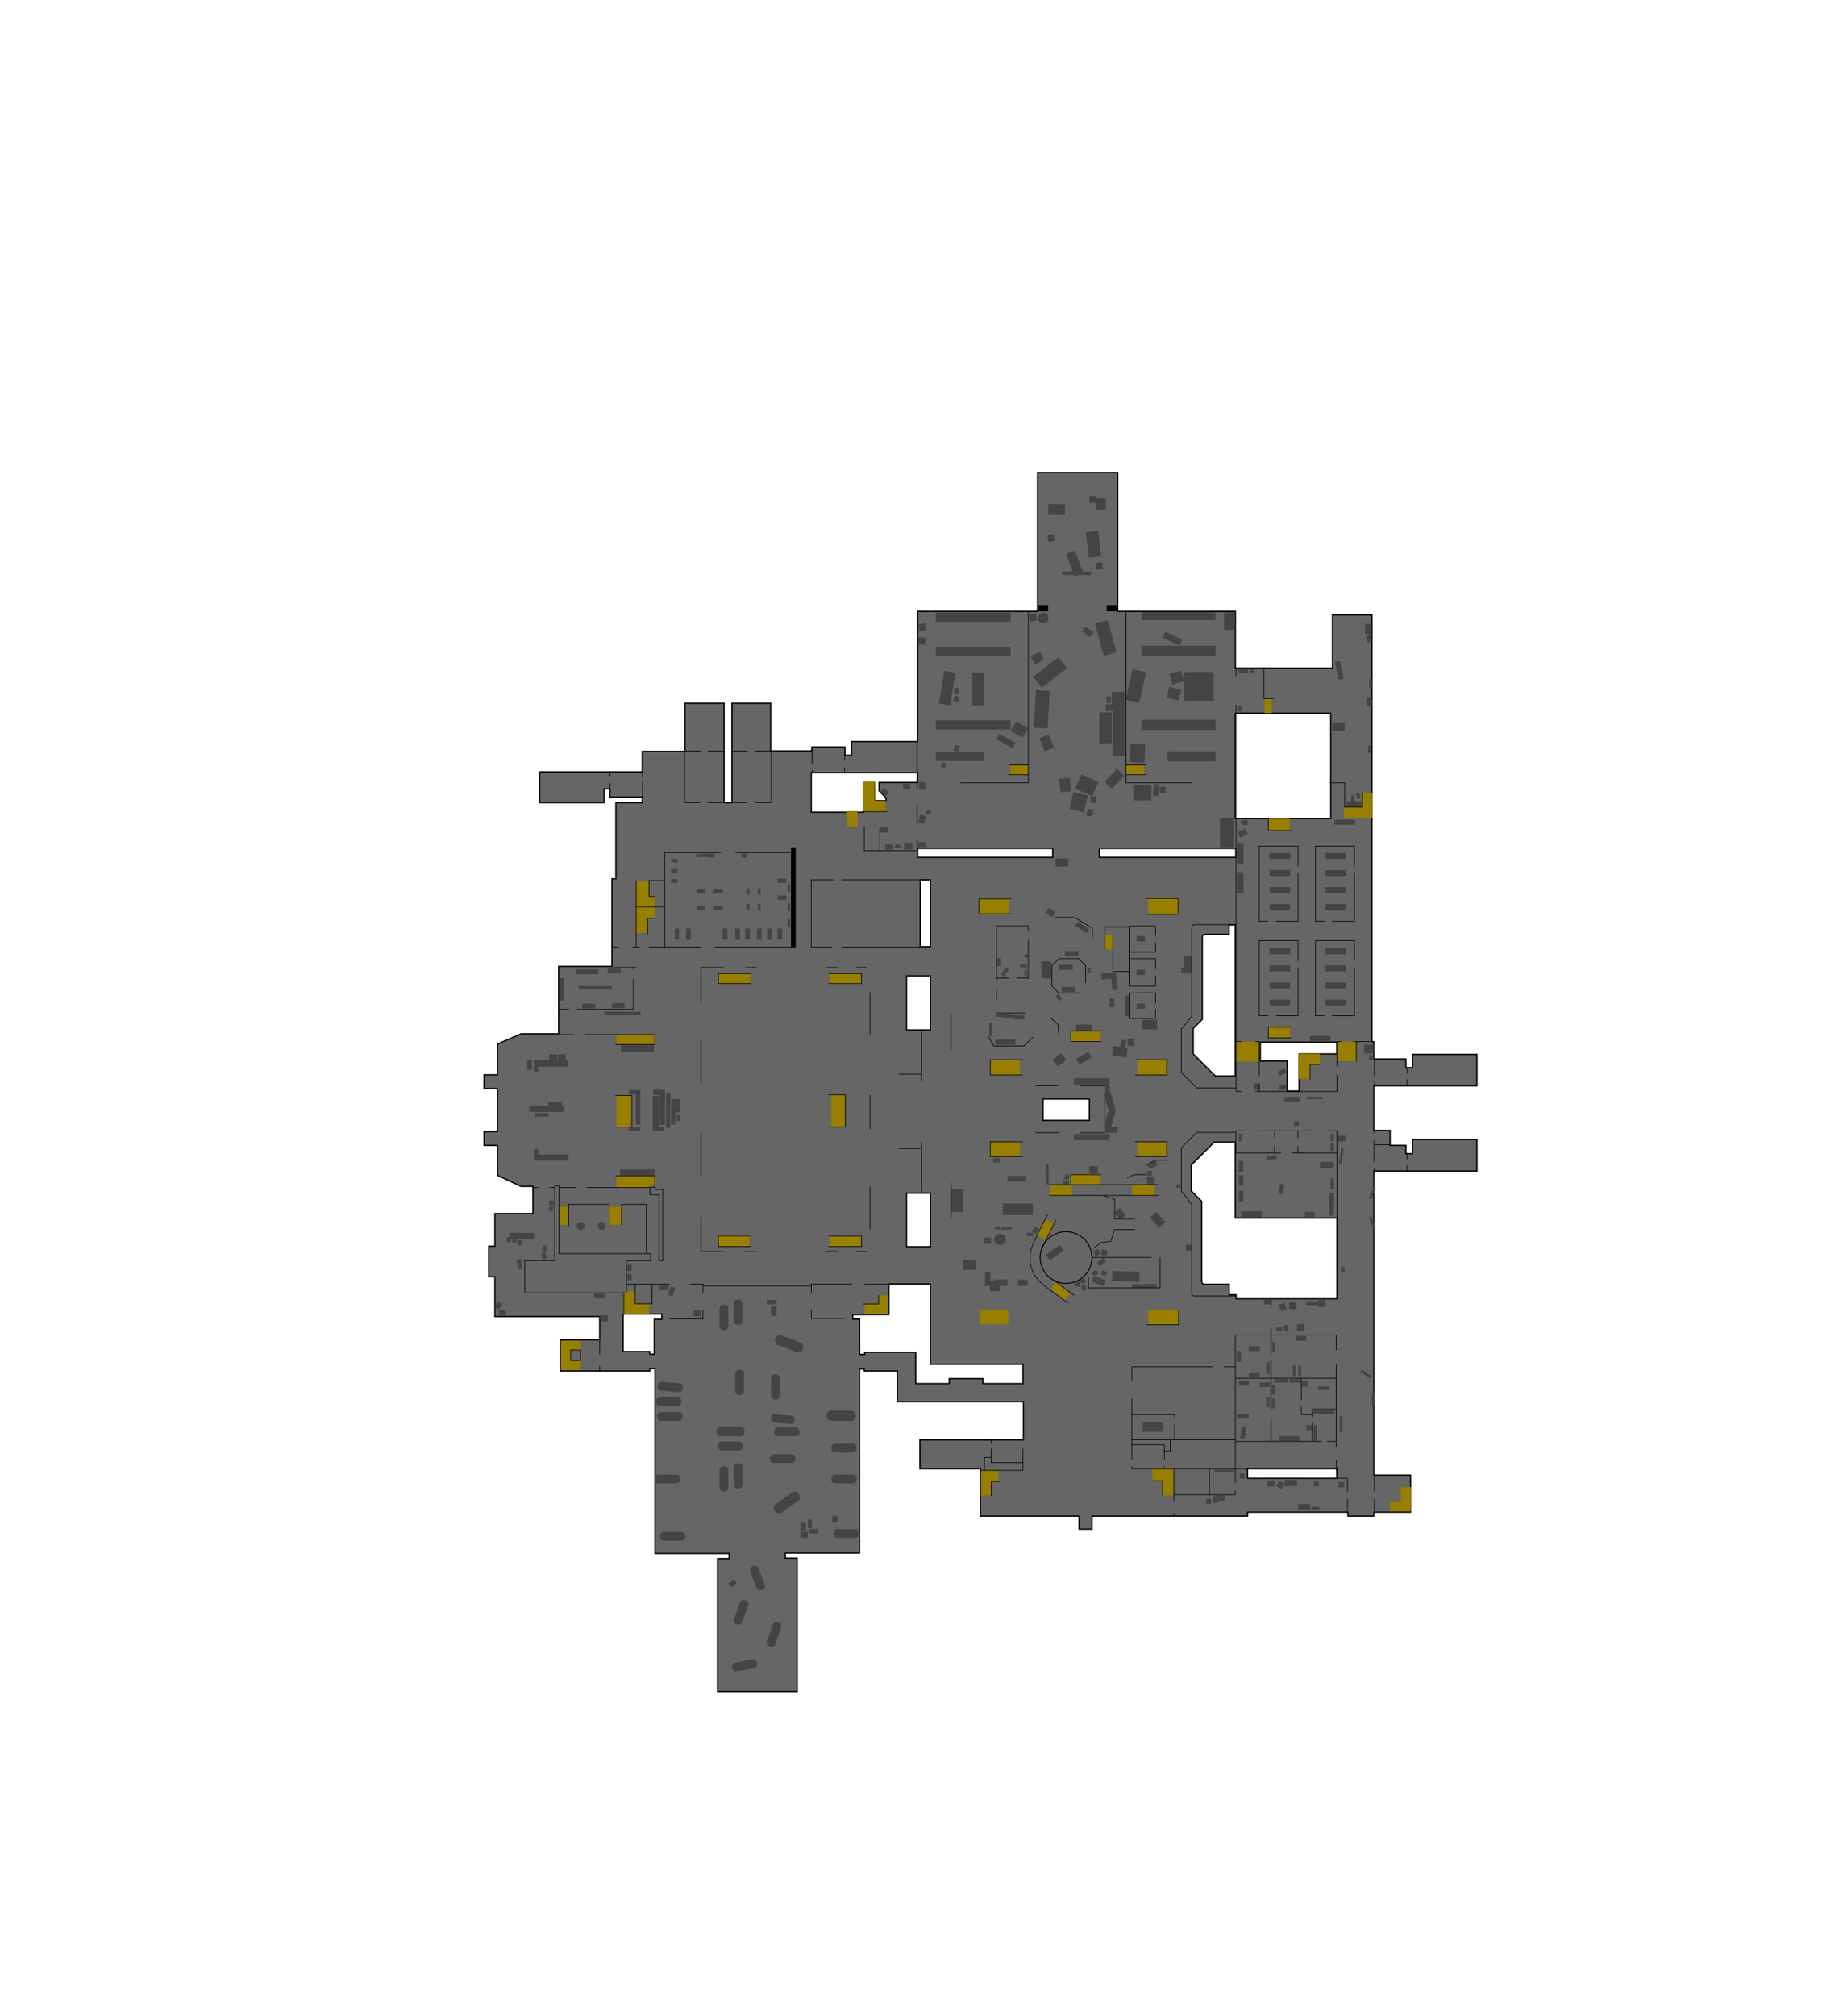 <svg width="2912" height="3184" fill="none" xml:space="preserve" xmlns="http://www.w3.org/2000/svg"><path d="M764.766 1809.32h21.209v47.354l37.432 17.436h18.716v42.81h-60.15v51.695h-9.72v48.163h9.72v62.924h165.582v36.76h-62.387v49.222h141.614v-3.736h8.113v292.004h117.176v8.105h-18.29v209.895H1259.6v-210.526h-18.82v-8.095h117.263v-290.766h7.485v3.119h52.281v48.594h199.266v60.248H1453.5v45.51h95.44v74.917h155.974v20.56h20.584v-20.56H1971.3v-6.224h158.45v6.224h41.056v-6.224h58.014v-58.568h-58.014v-480.344h162.824v-49.84h-101.685v22.426h-10.612v-13.082h-24.96v-23.678h-25.567v-70.4h162.824v-49.704h-101.685v21.045h-10.612v-13.707h-50.527v-27.416h-3.123v-674.09h-62.262v84.1h-153.469v-89.707H1766.05V746.46H1639.4v219.305h-189.64v205.592h-104.183v21.806h-10.607v-13.08h-52.4v6.1H1217.8v-75.365h-61.264v157.101h-12.466v-157.101h-61.758v76.115h-67.385v32.385h-162.2v48.601h101.686v-21.808h9.362v13.082h51.152v8.726h-41.797v120.243h-6.238v138.312h-84.219v106.54h-59.267l-37.432 16.187v48.605h-21.21v21.809h21.21v67.896h-21.21zm219.8 325.645v-59.26h61.098V2084h-11.859v55.104h-7.117v-4.139zm297.255-852.066v-62.219h168.007v15.383h-60.906v13.283l10.854 10.824v4.543h-17.85v-28.65h-17.506v46.836zm65.486 800.87v-7.128h57.088v-48.463h65.66v126.867h146.36v30.596h-63.633v-7.926h-53.041v7.926h-52.918v-49.598h-80.489v3.319h-8.088v-55.592zm85.018-114.374v-84.588h37.8v84.588zm0-342.55v-85.294h37.8v85.293Zm17.503-272.642v-13.988h213.498v13.988zm4.19 141.215v-105.562h16.107v105.562zm193.904 274.381v-33.695h73.225v33.695zm89.05-415.596v-13.988h215.661v13.988zm145.292 527.01v-40.857l36.377-36.328h33.037v119.896h160.725v127.79h-159.414v-6.6h-10.739v-16.489h-39.199c-2.375 0-4.318-1.94-4.318-4.312v-126.639zm3.08-216.402v-40.281l14.367-14.348v-129.9a4.319 4.319 0 0 1 4.319-4.313h38.062v-14.951h9.586v238.756h-31.324zm66.334-371.705v-166.344h151.008v166.344Zm19.477 1041.97v-15.265h141.248v15.266zm20.197-658.937v-29.9H2112.1v18.572h-59.41v58.598h-18.828v-47.27z" fill="#666" stroke="#000" stroke-width="2"/><path d="M985.055 2075.678v-16.418h18.501v16.418zm-99.947-140.87h13.19v-28.45h-13.19zm1.226 229.453h31.411v-15.179H886.334zm0-14.74h15.011l.25-16.586 16.15-.531v-14.516h-31.411zm75.944-214.714h19.262v-28.449h-19.262zm11.82-59.186h52.827l.109-4.169 7.239.063v-13.546h-60.175zm0-95.486h23.64v-50.086h-23.64zm0-130.144h60.119v-15.555h-60.119zm10.957 409.27h18.501v-19.192h-14.03l.027 2.185-4.499-.178zm18.501 0v16.417h22.053v-16.418zm1.7-585.463h17.111v-61.413h-17.111zm0-58.166h19.72v-22.971h-19.72zm15.46 35.193h13.56v-17.911h-13.56zm.283-19.034h13.276v-16.16H1021zm114.256 536.656h48.787V1952.1h-48.787zm-.129-414.907h50.052v-15.538h-50.052zm175.235 414.907h50.322v-15.555h-50.322zm0-414.907h50.322v-15.538h-50.322zm2.851 226.08h21.922v-50.086h-21.922zm24.242-473.215h17.274v-25.242h-17.274zm25.912-41.16v17.21h35.914v-17.742h-17.103v-30.174h-18.811zm2.473 809.983h36.855v-29.088h-14.455l.014 13.12h-22.414zm181.727 16.766h45.734v-23.462h-45.734zm-.437-648.385h47.006v-23.477h-47.006zm2.98 918.783h15.654v-22.957h-15.654zm14.437-535.39h46.632v-23.477h-46.632zm.327-129.298h46.305v-23.476h-46.305zm-14.764 642.893h27.17v-17.694h-27.17zm46.559-1116.627h27.612v-15.035h-27.612zm41.994 727.7 13.256 6.987 13.39-25.33-13.26-7.002zm20.325-63.01h34.377v-16.706h44.552v-16.717h-45.733v16.717h-33.196zm.632 148 22.4 17.9 9.371-11.689-22.4-17.897zm32.564-391.285h45.733v-16.704h-45.733zm52.571-145.745h13.417v-22.97h-13.417zm34.13-275.66h28.892v-15.035h-28.892zm9.517 664.69h34.36v-16.706h-34.36zm8.55-61.659h45.734v-23.476h-45.734zm0-129.297h45.734v-23.476h-45.734zm17.145-254.095h47.662v-24.339h-47.662zm.13 648.385h47.45v-23.462h-47.45zm6.537 247.065h15.531v22.973h17.907v-41.446h-33.438zm132.622-662.214h35.744l.81-31.392h-36.914zm44.727-550.255h11.474v-23.246h-11.474zm5.471 185.004h34.36v-18.33h-34.36zm.273 328.39h34.36v-17.51h-34.36zm48.455 64.577h17.39v-24.802h-17.39zm-.693-23.232h33.731v-16.647h-33.731zm60.577-5.203h30.388v-30.897h-30.388zm11.404-384.212h28.515v-16.417h-28.515zm28.515 0h16.44v-38.852h-16.44zm44.15 1095.356h17.23v-15.245h-17.23zm17.23 0h15.868l.014-38.204h-15.868z" fill="#987f00" paint-order="stroke fill markers"/><path d="m781.516 2063.86 6.127 4.835 6.149-7.775-6.127-4.835zm6.754 13.587h11.04v-7.812h-11.04zm12.57-115.297h6.613v-4.903h2.132v5.81h6.61v-5.81h27.477v-9.802H804.76v6.896h-3.92zm15.15 27.336 3.157 15.98 6.486-1.278-3.157-15.98zm2.336-22.521h6.61v-7.809h-6.61zm14.609-277.226h7.577v-14.705h-7.577zm3.337 66.733h54.686v-9.802h-3.141v-5.852h-21.146v5.852h-30.399zm7.4 76.841h54.688v-9.802h-48.013v-8.095h-6.675v8.095zm0-140.385h6.675v-8.092h48.013v-9.802h-4.313v-9.735h-12.463v9.735h-1.266v-9.735h-12.463v9.735h-24.183v8.092zm1.856 71.156h21.143v-5.857h-21.143zm9.753 216.041 1.847 9.353 6.487-1.278-1.847-9.352zm.903-3.807 6.486 1.28 1.847-9.353-6.486-1.28zm10.487-63.839 6.486 1.278 1.308-6.624-6.487-1.28zm1.184-8.437h6.61v-7.809h-6.61zm16.87-323.75h6.233v-35.161h-6.234zm25.048-41.549h35.603v-7.451h-35.603zm1.526 397.746a6.225 6.225 0 0 0 6.23 6.222 6.225 6.225 0 0 0 6.228-6.222 6.225 6.225 0 0 0-6.227-6.22 6.225 6.225 0 0 0-6.23 6.22zm3.113-373.238h52.21v-5.775h-52.21zm5.609 29.63h20.5v-7.452h-20.5zm18.812 457.984h16.28v-7.455h-16.28zm5.688-114.376a6.225 6.225 0 0 0 6.23 6.222 6.225 6.225 0 0 0 6.228-6.222 6.225 6.225 0 0 0-6.227-6.22 6.225 6.225 0 0 0-6.231 6.22zm5.165 151.12h10.855v-9.943h-10.855zm5.286-483.893h57.21v-5.51h-57.21zm5.398-66.473h20.5v-7.451h-20.5zm6.256 54.888h20.496v-7.452h-20.496zm12.995 264.875h54.685v-9.805h-54.685zm1.248-195.068h52.301v-11.085h-52.3zm9.75 360.49h7.297v-9.946h-7.296zm0-14.806h7.297v-9.945h-7.296zm2.852-221.011h17.915v-6.663h-17.915zm.42-57.954h10.726v47.95h7.19v-54.613h-17.915zm37.398 57.989h18.478v-6.663h-8.662v-48.7h-9.816zm.77-57.278h10.356v47.949h8.224v-55.987h-18.58zm2.326 606.967c0 2.778 1.456 5.558 4.37 6.966h31.57c5.83-2.817 5.83-11.111 0-13.93h-31.57c-2.914 1.41-4.37 4.186-4.37 6.964zm2.202-122.41c0 2.78 1.457 5.562 4.372 6.978h31.568c5.83-2.832 5.83-11.126 0-13.943h-31.568c-2.915 1.409-4.372 4.186-4.372 6.966zm1.65 23.603c0 2.779 1.46 5.558 4.378 6.967h31.554c5.83-2.818 5.83-11.112 0-13.93h-31.554c-2.918 1.409-4.378 4.185-4.378 6.963zm.529-47.845c-.05 2.606 1.179 5.245 3.79 6.795l31.453 2.676c6.046-2.314 6.752-10.58 1.18-13.887l-31.453-2.676c-3.21 1.23-4.913 4.14-4.97 7.092zm2.898-151.498h15.07v-7.539h-15.07zm.968 388.719c0 2.778 1.456 5.557 4.372 6.966h31.568c5.83-2.817 5.83-11.112 0-13.93h-31.568c-2.916 1.41-4.372 4.186-4.372 6.964zm9.667-645.545h6.976v-54.612h-6.976zm3.027 264.646 6.973 2.375 4.765-13.96-6.975-2.373zm5.153-651.469h9.911v-5.63h-9.91zm0-16.085h9.911v-5.63h-9.91zm0-16.086h9.911v-5.63h-9.91zm-.11 413.586h6.802v-18.985h7.17v-9.562h-13.972zm.216-29.665h13.755v-10.223h-13.755zm5.667-261.84h6.714v-17.592h-6.714zm3.277 286.489h5.728v-9.587h-5.728zm14.486-286.49h7.434v-17.59h-7.434zm12.208 594.869h11.06v-9.945h-11.06zm3.9-725.266h8.882v-.618h8.867v1.238h11.154v-6.185h-20.021v.618h-8.882zm.419 84.209h14.04v-6.868h-14.04zm0-26.812h14.04v-6.868h-14.04zm27.25 26.812h14.04v-6.868h-14.04zm0-26.812h14.04v-6.868h-14.04zm3.99 849.689c0 3.087 1.615 6.177 4.847 7.744h35.068c6.478-3.134 6.478-12.351 0-15.485h-35.069c-3.231 1.567-4.847 4.653-4.847 7.74zm2.187 23.057c0 2.78 1.46 5.56 4.375 6.97h31.568c5.83-2.818 5.83-11.115 0-13.947h-31.568c-2.915 1.416-4.375 4.198-4.375 6.977zm2.89 67.907c2.836 5.823 11.144 5.823 13.965 0v-31.526c-2.821-5.822-11.13-5.822-13.965 0zm0-255.345c2.836 5.822 11.144 5.822 13.965 0v-31.512c-2.821-5.822-11.13-5.822-13.965 0zm4.982-612.308h7.434v-17.59h-7.434zm8.983 1016.588 4.96 6.402 8.345-6.45-4.963-6.399zm5.567 131.852c-.033 3.307 2.023 6.588 5.733 7.595l31.02-5.848c5.197-3.868 3.659-12.02-2.603-13.703l-31.01 5.852c-2.116 1.565-3.117 3.841-3.14 6.104zm2.61-73.483c.69 6.44 8.505 9.243 13.14 4.714l10.668-29.659c-.677-6.44-8.492-9.243-13.127-4.714zm.401-212.248c2.822 5.822 11.13 5.822 13.965 0v-31.526c-2.835-5.823-11.143-5.823-13.965 0zm0-258.625c2.822 5.822 11.13 5.822 13.965 0v-31.526c-2.835-5.822-11.143-5.822-13.965 0zm2.205 111.027c2.821 5.822 11.126 5.822 13.948 0v-31.526c-2.822-5.823-11.127-5.823-13.948 0zm.056-715.11h7.433v-17.592h-7.433zm9.486-129.778h8.674v-6.185h-8.674zm6.205 129.777h7.434v-17.59h-7.434zm2.474-46.196h4.544v-10.168h-4.544zm0-25.158h4.544v-10.168h-4.544zm4.794 1067.358 11.59 29.325c4.779 4.37 12.494 1.339 12.983-5.116l-11.586-29.328c-4.78-4.37-12.512-1.321-12.987 5.119zm11.215-996.004h7.434v-17.59h-7.434zm1.44-46.196h4.543v-10.168h-4.543zm0-25.158h4.543v-10.168h-4.543zm13.704 1181.445c.69 6.44 8.508 9.243 13.144 4.714l10.667-29.656c-.677-6.44-8.495-9.245-13.13-4.717zm.404-534.427h15.624v-6.548h-15.624zm.647-575.664h7.434v-17.59h-7.434zm4.538 819.73c0 2.78 1.457 5.557 4.372 6.966h31.569c5.83-2.818 5.83-11.112 0-13.944h-31.569c-2.915 1.416-4.372 4.198-4.372 6.978zm1.515-63.833c-.062 2.415 1.067 4.867 3.476 6.323l29.15 2.659c5.614-2.128 6.32-9.774 1.167-12.88l-29.137-2.658c-2.99 1.13-4.586 3.818-4.656 6.556zm.121-33.815c2.836 5.823 11.144 5.823 13.966 0v-31.526c-2.822-5.822-11.13-5.822-13.966 0zm0-127.688h8.795v-15.297h-8.795zm4.302 302.921c.036 5.155 4.667 9.72 10.426 8.766l29.712-20.974c3.6-6.541-1.93-14.349-9.3-13.127l-29.71 20.974a8.854 8.854 0 0 0-1.128 4.361zm.655-119.851c0 2.78 1.457 5.56 4.372 6.969h31.569c5.83-2.818 5.83-11.115 0-13.947h-31.569c-2.915 1.416-4.372 4.198-4.372 6.978zm1.28-144.496c-.063 2.217.702 4.493 2.474 6.351l34.073 12.767c7.428-.69 10.797-9.647 5.643-15.052l-34.06-12.765c-4.884.453-8.013 4.466-8.13 8.7zm3.798-632.968h7.434v-17.59h-7.434zm.419-63.038h14.04v-6.868h-14.04zm0-26.798h14.04v-6.865h-14.04zm16.006 69.623h3.807v-12.228h-3.807zm0-24.942h3.807v-12.228h-3.807zm0-30.246h3.807v-12.23h-3.807zm20.039 1020.297h11.82v-9.403h-11.82zm0-11.529h8.794v-12.15h-8.794zm11.82-3.838h6.317v-13.879h-6.318zm2.243 8.395h14.024v-6.971h-14.024zm27.25-185.849c0 3.183 1.67 6.364 5.01 7.975h36.132c6.68-3.22 6.68-12.723 0-15.957h-36.132c-3.34 1.617-5.01 4.8-5.01 7.982zm7.288 99.815c0 2.778 1.46 5.558 4.374 6.966h31.569c5.83-2.817 5.83-11.111 0-13.93h-31.569c-2.915 1.41-4.374 4.186-4.374 6.964zm0-48.85c0 2.78 1.46 5.557 4.374 6.966h31.569c5.83-2.818 5.83-11.111 0-13.943h-31.569c-2.915 1.416-4.374 4.197-4.374 6.977zm1.768 117.072h8.25v-10.06h-8.25zm2.075 17.807c0 2.78 1.46 5.561 4.375 6.977h31.568c5.83-2.832 5.83-11.126 0-13.943h-31.568c-2.915 1.408-4.375 4.186-4.375 6.966zm73.686-1107.333h12.703v-7.975h-12.703zm0-64.692 7.732 8.03 6.101-5.857-7.735-8.033zm7.946 91.762h12.702v-7.974h-12.702zm15.1-2.746 8.303 1.28.903-5.835-8.303-1.283zm13.072-92.712h11.159v-8.451h-11.16zm1.8 95.458h12.702v-9.64h-12.703zm22.022-3.999h12.703v-7.974h-12.703zm0-39.59 9.298 2.682 3.405-11.768-9.298-2.684zm0-280.087h11.143v-11.313h-11.143zm.445-32.082 1.83 10.947 9.984-1.665-1.833-10.947zm1.068 261.48h9.677v-12.25h-9.677zm9.63 33.006 1.56 5.91 7.662-2.019-1.56-5.907zm16.698-78.622h76.607v-14.626h-76.607zm0-49.9h118.157v-14.626h-118.157zm0-115.943h118.157v-14.626h-118.157zm0-54.197h118.157v-14.626h-118.157zm5.038 129.182 17.637 2.816 8.238-51.472-17.637-2.814zm2.88 100.014 6.114 1.665 1.99-7.3-6.112-1.665zm16.655 703.318h18.1v-36.648h-18.1zm2.69-807.628 7.058 2.946 3.525-8.427-7.054-2.945zm.808 78.507 7.377 2.007 2.404-8.81-7.378-2.008zm1.023-99.066.216 9.129 7.642-.18-.213-9.128zm13.574 919.317h21.084v-15.847h-21.084zm14.913-891.514h17.862v-52.124h-17.862zm17.865 850.396h11.617v-9.656h-11.617zm2.432 66.506h7.687v8.497h15.362v-8.497h12.163v-2.114h.014v-7.797h-19.847v2.993h-6.947v-14.76h-8.43v14.76zm6.55-394.32h4.513v-21.702h-4.512zm6.29 199.71h10.212v-7.089h-10.212zm1.791 121.307c0 4.991 4.052 9.038 9.05 9.038 5 0 9.051-4.047 9.051-9.038 0-4.992-4.052-9.039-9.05-9.039-4.999 0-9.05 4.047-9.05 9.039zm.745-15.485h7.679v-5.198h-7.679zm1.007-291.917h31.315v-8.51h-31.312zm0-44.251h11.719v2.546h17.04v-6.809h-17.04v.015h-11.716zm.82-438.423 26.556 14.345 4.713-8.702-26.556-14.345zm1.528 358.192h5.153v-12.525h-5.153zm6.174 13.413 5.075 3.479 7.883-11.459-5.077-3.481zm.388 402.986h16.86v-3.712h-16.86zm2.736-23.002h47.448v-18.133h-47.448zm7.183-52.93h29.317v-8.839h-29.317zm5.067-711.772 19.113 10.328 8.193-15.126-19.113-10.327zm4.866 455.792h17.042v-6.809h-17.042zm6.608 420.7h15.36v-9.909h-15.36zm3.613-503.232h10.653v-5.125h-10.653zm6.823 13.73h3.838v-9.738h-3.838zm0-28.867h5.328v-5.127h-5.328zm3.526 440.118h9.762v-5.66h-9.762zm3.7-981.807 2.713 11.035 10.518-2.578-2.713-11.037zm2.69 65.268 6.42 13.286 14.66-7.061-6.417-13.287zm2.04 909.54 6.8 3.046 3.996-8.892-6.802-3.047zm1.936-876.748 13.527 17.17 39.753-31.229-13.527-17.172zm.979 80.29 21.843 1.198 3.267-59.306-21.846-1.202zm6.37-173.13c.002 4.591 3.728 8.313 8.326 8.314 4.599 0 8.327-3.722 8.328-8.314 0-4.594-3.728-8.318-8.328-8.317-4.599 0-8.326 3.724-8.325 8.317zm2.194 189.746 8.643 20.716 14.454-6.011-8.643-20.716zm3.4 379.47h15.663v-26.994h-15.664zm6.379-103.78 10.417 7.146 5.361-7.797-10.417-7.146zm.517 429.093h4.566v-31.484h-4.566zm.014 111.153 6.557 8.974 21.829-15.904-6.554-8.974zm2.32-1136.641 1.833 10.947 9.98-1.665-1.83-10.95zm1.833-31.978h26.133v-17.207h-26.133zm6.433 860.355 7.895 10.869 14.024-10.159-7.898-10.871zm4.664-100.082 5.415 7.873 5.075-3.481-5.415-7.873zm0-204.872h20.373V1356.2h-20.373zm5.556-138.534 2.364 21.496 17.157-1.88-2.362-21.497zm.576 301.671h21.464v-7.994h-21.464zm3.515 35.036h21.463v-7.994h-21.463zm.818-658.679h18.885l.866 2.314 6.191-2.314h19.76v-5.613h-13.17l-12.41-33.112-13.816 5.163 10.473 27.95h-16.78zm1.282 962.571h9.604v-6.127h-9.604zm1.38-9.339 5.53 3.187 4.106-7.104-5.528-3.186zm1.96-351.282h21.464v-7.994h-21.464zm6.796-232.543 22.672 5.517 6.531-26.758-22.672-5.517zm7.096 523.573h56.665v-9.946h-56.665zm0-88.2h48.654v13.804l-1.678.494 7.937 26.868-7.937 26.87 1.678.495v8.022h20v-9.364h-9.788l7.499-25.386-2.157-.637 2.157-.635-8.682-29.39-1.027.304V1713.1h.014v-9.943h-56.664zm2.128-250.875 17.694 12.136 4.532-6.59-17.693-12.136zm0-216.336 26.376 11.768-2.219.106.52 10.822 9.425-.45-.52-10.824-6.613.317 10.032-22.426-26.86-11.983zm.459 786.23 7.003.412.461-7.84-7-.41zm1.08-403.75h24.66v-9.906h-24.66zm0 44.1 5.2 9.145 19.46-11.035-5.2-9.145zm5.316 349.66 3.118 6.266 7.195-3.571-3.118-6.265zm2.61 9.063 1.543 7.699 6.88-1.376-1.544-7.699zm1.447-1034.086 12.548 9.429 5.561-7.377-12.548-9.431zm5.963-156.145 4.845 40.174 19.661-2.364-4.844-40.174zm.529 446.953 9.166 2.232 2.57-10.53-9.166-2.229zm1.765 249.757h5.435v-8.446h-5.435zm3.197 316.1h13.555v-11.601h-13.555zm.346-1059.223h10.119v10.265h15.495v-17.484h-15.492v-3.88h-10.122zm3.484 1230.124 18.882 6.525 3.082-8.895-18.883-6.525zm0-15.165 3.118 6.267 7.195-3.571-3.118-6.267zm2.356-33.079 3.728 7.95 7.957-3.721-3.726-7.95zm2.758-991.34 14.027 50.819 19.99-5.503-14.024-50.816zm.995-95.838 1.83 10.947 9.985-1.665-1.834-10.95zm2.19 1106.131 4.693 5.197 9.635-8.679-4.692-5.197zm3.715-821.136h19.51v-48.915h-19.51zm2.347 838.898 7.594 2.623 2.289-6.613-7.591-2.622zm.799-475.317.725 9.448 15.115-1.16 1.384 18.01 8.35-.64-1.988-25.818-1.324.1-.127-1.64zm.309 445.114h8.786v-8.778h-8.786zm4.515-747.945 11.536 11.175 19.982-20.573-11.536-11.175zm2.149-111.568h9.387v-1.424h1.426v72.745h19.256v-101.87H1756.5v19.727h-9.388zm1.296-12.723h6.643v-10.563h-6.643zm4.895 480.215h7.242v-13.601h-7.242zm3.627 76.827 22.838 2.999 2.055-15.617-4.526-.596 2.817-10.512-7.642-2.041-2.901 10.843 5.122 1.37-15.705-2.063zm.045 355.446 43.022 1.84.678-15.77-43.026-1.838zm3.669-107.303 9.761 10.976 8.41-7.458-9.762-10.976zm17.375-310.954h5.114v-32.31h-5.114zm.605-499.65 21.334 4.835 10.923-48.047-21.337-4.838zm3.196 546.847h9.403v-11.428h-9.403zm2.807-448.158 23.552 1.292 1.63-29.724-23.549-1.288zm3.916 830.346h38.924v-5.784h-38.924zm2.058-769.866h28.698v-24.602h-28.692zm5.311 329.025h13.206v-8.322h-13.206zm0-53.19h13.206v-8.323h-13.206zm0-53.192h13.206v-8.322h-13.206zm7.875-334.172h116.622v-15.855H1803.79Zm0-117.018h116.622v-15.858h-56.74l4.538-9.345-26.786-12.969-4.538 9.347 26.78 12.967h-59.876zm0-56.31h116.622v-12.577H1803.79Zm1.08 646.644h23.412v-15.555h-23.412zm.678 635.335h32.215v-15.399h-32.215zm6.967-390.685h11.893v-10.877h-11.893zm0-13.253h7.675v-7.926h-7.675zm.517-17.265 3.695 6.72 12.674-6.953-3.694-6.72zm3.872 82.833 14.162 15.923 10.02-8.886-14.162-15.924zm4.692-666.627 8.129.738 1.67-18.284-8.126-.742zm9.799-12.838 1.732 9.66 9.028-1.615-1.732-9.66zm11.997-141.833 18.705 4.952 4.454-16.776-18.703-4.953zm1.065 100.775h75.941v-15.856h-75.94zm3.383-138.3 4.456 16.778 18.703-4.953-4.454-16.777zm10.926 811.944h6.193v-5.441h-6.193zm7.442-340.194h16.192v-25.86h-11.505v18.952h-4.693zm4.794-429.28h46.73v-45.243h-46.73zm2.791 868.581h9.014v-9.288h-9.014zm32.204 400.5h7.74v-8.195h-7.74zm10.867-1.81h7.743v-3.622h11.3v-8.424h-11.311v.75h-7.732zm2.075-47.901h30.542v-4.355h-30.542zm8.752-988.134h21.189v-46.284h-21.189zm6.405-343.184h14.784v-27.885h-14.784zm20.098 1245.68h19.062v-6.995h-19.062zm0-89.23h6.607v-17.173h-6.607zm.314-740.538h10.24v-33.16h-10.24zm0-44.838h10.24v-33.163h-10.24zm.821-51.439 3.956 8.53 12.037-5.565-3.956-8.53zm.504-190.625 5.05.82 1.414-8.682-5.05-.82zm1.411-61.356h14.941v-6.208h-14.94zm.217 835.604h6.958v-16.844h-6.958zm0-25.028h6.958v-16.845h-6.958zm0-22.283h6.958v-16.844h-6.958zm0-47.916h5.103v-11.849h-5.103zm.027 385.926h15.762v-7.115h-15.762zm1.498 146.848h7.468v-8.131h-7.468zm.523-63.911 6.94.943 2.572-18.863-6.942-.946zm1.204-348.62h32.943v-9.595h-32.937zm.373-619.75h10.24v-7.864h-10.24zm12.166 871.172h17.061v-5.622h-17.06zm0-40.413h17.061v-7.623h-17.06zm1.454-1071.63h7.046v-6.207h-7.046zm6.03 659.14h9.526v-10.37h-9.525zm9.574 469.306h15.76v-7.115h-15.76zm6.793-130.664h10.864v-7.865h-10.864zm3.658 162.291h5.288v-15.698h-5.288zm0-51.84h5.288v-19.43h-5.288zm.332-343.309 1.583 6.537 14.881-3.597-1.583-6.534zm1.782 520.723h11.767v-9.49h-11.767zm3.11-759.802h32.541v-9.474h-32.541zm0-26.983h32.541v-9.474h-32.541zm0-26.983h32.541v-9.474h-32.541zm0-26.983h32.541v-9.474h-32.541zm0-69.668h32.541v-9.473h-32.541zm0-26.969h32.541v-9.473h-32.541zm0-26.983h32.541v-9.473h-32.541zm0-26.983h32.541v-9.476h-32.541zm3.888 868.035h5.289v-15.699h-5.289zm0-21.75h5.289v-15.698h-5.289zm.517-66.69h4.249v-16.718h-4.249zm3.17 47.44h20.988v-5.307h-20.989zm2.805-81.525h9.138v-5.458h-9.138zm.203 245.094 8.198 4.796 4.8-8.182v3.386h19.908v-9.487h-19.902v6.093l-8.195-4.793zm2.198-654.391 3.315 6.38 10.538-5.46-3.312-6.381zm1.21 191.948 6.623 1.19 2.714-15.05-6.625-1.19zm.348 176.164 3.728 10.26 8.96-3.246-3.728-10.262zm.762 215.006h32.021v-7.685h-32.021zm.202-554.484h11.874v-7.188h-11.867zm6.815 372.344 1.651 9.44 6.447-1.123-1.65-9.44zm1.204-354.116h24.663v-7.35h-24.663zm7.757 328.262h11.404v-10.914h-11.404zm.203 115.698h18.272v-5.307h-18.272zm5.499-9.934h4.248v-16.718h-4.248zm1.929-395.57h7.886v-7.35h-7.886zm2.316 339.532h17.061v-7.623h-17.06zm2.39-15.553h11.404v-10.916H2049.4zm1.887 282.272h19.003v-8.7h-19.003zm0-210.68h4.248v-16.719h-4.248zm5.916 16.374h8.566v-9.097h-8.566zm4.664-267.767h15.312v-8.342h-15.312zm2.204 336.34h8.488v-7.683h-8.488zm0-197.381h18.683v3.162h11.404v-10.914h-11.404v2.639h-18.683zm.776-325.243h24.663v-3.706h-24.663zm4.836-91.905h32.541v-7.865h-32.54zm2.88 740.262h11.777v-4.352h-11.778zm2.91-108.451h5.004v-24.97h-5.005zm0-42.584h32.824v-5.873h-32.825zm0 106.315.553 8.292 8.303-.556-.554-8.292zm7.276-144.282h18.272v-5.306h-18.272zm2.78-350.457h22.023v-9.594h-22.023zm8.75-256.771h32.541v-9.474h-32.541zm0-26.983h32.541v-9.474h-32.541zm0-26.983h32.541v-9.474h-32.541zm0-26.983h32.541v-9.474h-32.541zm0-69.668h32.541v-9.473h-32.541zm0-26.969h32.541v-9.473h-32.541zm0-26.983h32.541v-9.473h-32.541zm0-26.983h32.541v-9.476h-32.541zm6.09 563.379h7.175v-35.679h-7.175zm1.858-41.23h5.32v-18.071h-5.32zm0-61.37h5.32v-11.85h-5.32zm0-14.694h5.32v-11.849h-5.32zm2.82-648.702h19.783v-13.085h-19.783zm3.515 148.648h32.538v-7.864h-32.538zm.75-257.251 5.626 27.999 7.968-1.598-5.626-28zm4.732 757.305h12.523v-8.923h-12.523zm.59 546.79h9.051v-8.698h-9.05zm.951-511.639 4.032.573 3.562-24.91-4.032-.576zm1.54 423.632h4.072v-24.967h-4.071zm2.03-251.64h5.34v-8.922h-5.34zm8.84-736.41h22.949v-7.861h-10.83v-9.457h-5.28v9.457h-6.839zm14.379-20.645 2.117 9.218 5.148-1.18-2.117-9.217zm6.897 913.535 15.936 11.347 2.361-3.31-15.933-11.347zm6.188-502.452h14.969v-14.042h-14.97zm1.499-662.07h9.576V985.55h-9.576zm1.287 2.973 2.238 9.577 7.071-1.65-2.24-9.575zm1.03 110.97h8.128v-14.46h-8.129zm2.462 73.778h4.634v-12.028h-4.634zm.835 733.37 7.038 18.236 3.8-1.462-7.04-18.237zm0-29.738 3.765 1.547 7.44-18.08-3.768-1.544zm.374-219.562h7.482v-6.683h-7.482zm.374-587.347h4.074v-14.463h-4.074zm4.246 1133.216h4.07v-19.545h-4.07z" fill="#444"/><path d="M1643.521 1986.46a40.88 40.824 0 0 0 40.88 40.825 40.88 40.824 0 0 0 40.878-40.825 40.88 40.824 0 0 0-40.878-40.823 40.88 40.824 0 0 0-40.88 40.823z" stroke="#000" stroke-width="1.439"/><path d="M1027.621 1980.357v11.12H989.82v50.69H829.203v-51.049h47.175v-117.926h6.91v107.165Zm19.516 11.12v-112.525h-11.973v-3.522h-8.174v11.874h14.414v104.173Zm519.092 288.498v-4.914m0 27.053v8.438h50.096m-60.979 12.076v-20.514h10.883v-13.686m50.096 0v34.2h-67.386m17.29 40.641v-22.93h12.884m429.024-289.647v15.483M1836.89 2362.55v-23.404h-16.626m290.923-32.518.884 28.6h17.053v21.04m0 31.023v-19.422m42.355-11.601v-26.216m0 58.123v-20.306m-163.342-227.557v-43.847m47.925 115.396v-34.7m17.271 57.27h-17.27v-12.895m55.124-44.375h-159.206m56.156 48.89v-76.725m0 127.644v-35.451m65.196 5.16v30.291m37.854-50.92h-37.854v12.249M1951.981 2159h-18.728m-144.985 21.276v-21.276h128.214m-76.828 161.169v-3.867m-51.386 0v3.867h66.415m-15.029-27.846v13.01m9.4-30.937v17.927h-9.4v-10.193h-51.386m67.523-31.584v23.85m-67.523-39.966h67.523v7.088m-67.523 63.815v-96.046m163.713 65.109h-163.713m299.921 2.573h-136.208m159.206 0h-13.972m-242.532 116.747v-3.306m0-29.334v9.179m56.386-9.18v-40.906m40.912 34.387v6.52h-97.298v-40.907h97.298m159.206-187.592v-23.865h-159.206v233.697m159.206-56.412V2155.78M1810.82 2092.7h51.478v-23.534h-51.478m22.327-82.993v48.304h-113.492v-16.72m6.204-31.584h93.642m-91.785-14.246 12.409-9.287 14.885-1.855 6.204-18.588h32.245m0-16.719h-32.245v-30.966l-18.613-6.196m0 0h-84.961m84.96 0h88.071m0-16.72h-19.85m-153.181 0h34.116m0 0v-16.1h48.369m-48.369 16.1h119.064m-30.388-10.522 11.17-5.578h19.218m0 0v16.1m0-16.1v-14.865l14.885-8.05h17.98m-50.226-5.578h50.226v-23.534h-50.226m-86.818-14.247h39.07m0-17.955v-41.49m0-14.864h-39.07m-33.498 0h-37.212m0 74.31h37.212m-170.541 136.255v-56.972m113.493-41.504h-51.478v-23.533h51.478m0-105.275h-51.478v-24.166h51.478m-113.493-14.865v-58.827m58.3 35.926 9.3 16.1h47.75l13.949-13.944m-12.092-38.082h-45.26m0-21.679v-17.337m0-11.156v-4.945m50.226-73.706v-8.669h-50.225v82.375m50.225-60.696v60.696h-18.599m-11.79 0h-19.836m132.091 23.533h-33.498l-11.156-11.156v-32.202l11.156-11.141h31.008l11.17 11.141v27.257m-42.178 83.61-1.482-17.768-10.826-9.819m79.29 19.724h-48.369v16.906h48.369m53.334 52.89h50.226v-24.166h-50.226m32.246-79.873v14.52h-41.76v-39.923c13.92-.46 41.76-1.107 41.76 0v16.058m0-43.588v16.374h-41.76v-23.044m0-20.3h41.76V1531m-41.76-16.748v20.299m0-20.3v-10.393m41.76-15.57v15.57h-41.76m0 0v-39.577m41.76 13.786v-15.224h-41.76v1.438m-38.235 36.026v-36.026h38.234m-25.379 12.004v58.266h25.38m26.731-90.296h50.773v-24.9h-50.773m-84.63 63.155v-16.015l-28.056-17.338h-31.18m-68.58-5.793h-51.219v-23.562h51.219m354.874 627.425h-65.672a4.32 4.32 0 0 1-4.318-4.312v-140.166l-16.67-21.737v-67.71l24.472-24.454h61.828m0-70.428h-61.828l-24.472-24.44v-68.271l16.67-20.27v-140.54a4.32 4.32 0 0 1 4.318-4.313h65.672m0 0v-347.209m0 347.21v184.716m9.241 78.81h-9.241v-78.81m71.127 176.15h-10.293m0 0h-61.194v-35.136h16.454m44.74 35.135v-11.472m0-12.68v-10.983m0 0h-22.37m22.37 0h36.896m22.974 0h-22.974m0 10.984v-10.984m0 23.663v11.472m0 0h61.684m-61.684 0h-9.07m70.754 0v104.025m0-104.025v-35.135h-15.72m-409.605 271.779a6475.795 6475.795 0 0 0-23.78-17.338c-8.681-6.282-30.562-19.594-34.722-42.222-4.146-22.614 4.16-34.675 11.329-49.755 5.729-12.062 12.452-24.87 15.1-29.773m13.575 7.533c-4.39 8.625-19.119 38.55-22.444 45.25m50.76 74.243-30.95-22.987m-209.913-219.579v10.854m0 70.284v-70.284m-36.075 0h36.075m-36.075-117.423h36.075m0 0v10.681m0-10.681v-70.716m-81.506 8.885v-67.596m0 161.902v54.255m0 90.296v68.056m-65.47 27.127h52.11l.001-16.892h-52.111m-3.57 24.454h17.375m29.395 0h17.807m-4.218 51.639h39.314m-58.661 0h-64.707v3.018m0 10.869v-10.869m0 37.436v13.901h52.6m29.036-22.958h24.789v-13.888m-106.425-14.49h-171.146m0 0v10.868m0-10.869v-3.018h-20.57m20.57 41.204v13.901h-52.615m0-55.105h-27.819m-40.508 0h13.9m139.69-51.337h-35.671v-54.356m0-62.205v-71.261m0-76.093v-70.054m0-59.186v-55.563h35.672m34.476 0h17.534m110.182 0h17.375m29.395 0h17.807m-61.007 9.66h52.11v15.7h-52.11m0 175.76h26.545v50.719h-26.545m-399.19 95.715h-26.694m-6.91 0h-7.8m-17.86 0h-9.072m85.27 0h100.074m-54.718-18.114h62.289v17.736m-62.289-95.035h26.004v-50.13h-26.004m0-80.318h62.289v-15.713H923.892m-17.156 0H882.77m0-39.924h16.962m12.066 0h88.897v-48.244m0-13.887v-3.925m0 0h4.839m-4.839 0H968.04m9.675-32.317h-9.675m31.446 0h5.745m5.746 0h-5.746m20.259 0h24.797m57.452 0h-57.452m78.613 0h128.205m-234.034-19.925v-25.374h11.49m-29.33 45.299v-63.413m0-41.676v41.676m0 0h45.056m0 0v63.413m0-63.413v-41.676m88.891-44.077h-88.89v44.077m111.275-44.077h88.287m-199.563 44.077h-24.797v25.374h9.072m-87.085 741.629v7.245m0-25.36v-23.275m38.1-40.755v-33.538m18.143-13.86v31.096h26.608v-31.095m-26.608 0h26.608m-9.07-48.066v-77.854h-39.31v33.813m-19.351 0v-33.813h-64.103v33.813m415.919-440.265h-32.735V1389.74h35.887m11.948 0h124.65m0 106.196h-124.65m5.039-189.792h30.849m24.544 37.708v-37.708H1365.4m24.544 37.708H1365.4v-37.708m24.544 37.708h59.18v-17.596m0-23.893v-32.691m0-23.878v-73.562m-47.217 109.937h-38.756m-28.6-69.7v8.8m0-19.48v-7.548m-51.504 22.211v4.816m0-14.994v-19.91m-125.228 81.482h23.191m12.05 0h25.493v-81.483h-25.494m-12.049 0h-23.19m-39.4 0h25.033m-25.034 81.483h25.034m-36.622 0h-25.033v-81.483h25.033m-91.41 41.778v-8.798m0 13.31v26.845m-51.386-22.675v7.878m0-18.99v-7.404m553.696 18.343h107.044v-12.794m0-256.928v241.56m-30.389 15.368h30.389m0 0v-15.368m-30.389 0h30.389m154.49-241.56v241.56m103.849 28.162h-103.848v-12.794m31.41 0h-31.41m0 0v-15.368m31.41 0h-31.41m173.838-140.842v-11.098m44.121 0v46.952h15.389m88.1 133.15h23.867v38.413h28.2v-22.182m-12.826 116.072v-32.433h-61.54v118.645h14.54m11.962 0h35.038v-75.962m-88.891-10.25v-32.433h-61.54v118.645h14.54m11.962 0h35.038v-75.962m88.891 139.13v-32.432h-61.54v118.645h14.54m11.962 0h35.038v-75.962m-88.891-10.25v-32.433h-61.54v118.645h14.54m11.962 0h35.038v-75.962m-47-236.803v19.984h35.901m0 327.773h-35.902v-17.065h35.902m79.477 22.83h-6.924v38.628m0 14.26v25.92h-122.994m-5.974 0h5.974m0 0v-12.018m0-11.946v-54.845h-5.974m-21.205 0h-9.241m116.775 59.963v-23.893h16.237m85.357 28.162v5.118m51.684-9.387v9.387m0-18.717v-9.489m-51.684 13.7v-26.336m-28.409 3.163v-31.67m-4.98 0h30.302m2.733 144.981v-3.968m0 15.253v6.786m0 27.084v-27.084m0 37.018v3.163m52.126-7.677v7.677m0-17.165v-9.92m-26.808-13.096h-25.318m-993.981 168.616h19.304m-10.523-7.864h-50.887v-16.892h50.887m0-398.603h-50.887v-15.698h50.887m-268.673 594.677v16.604h-15.684v-16.604zm1034.735 187.578h159.537" stroke="#000" paint-order="stroke fill markers"/><path d="M1257.248 1338.534h-7.543v157.56h7.543zM1656.085 965.65h-16.396v-9.82h16.396zM1765.605 965.65h-17.059v-9.82h17.059z" fill="#000"/></svg>